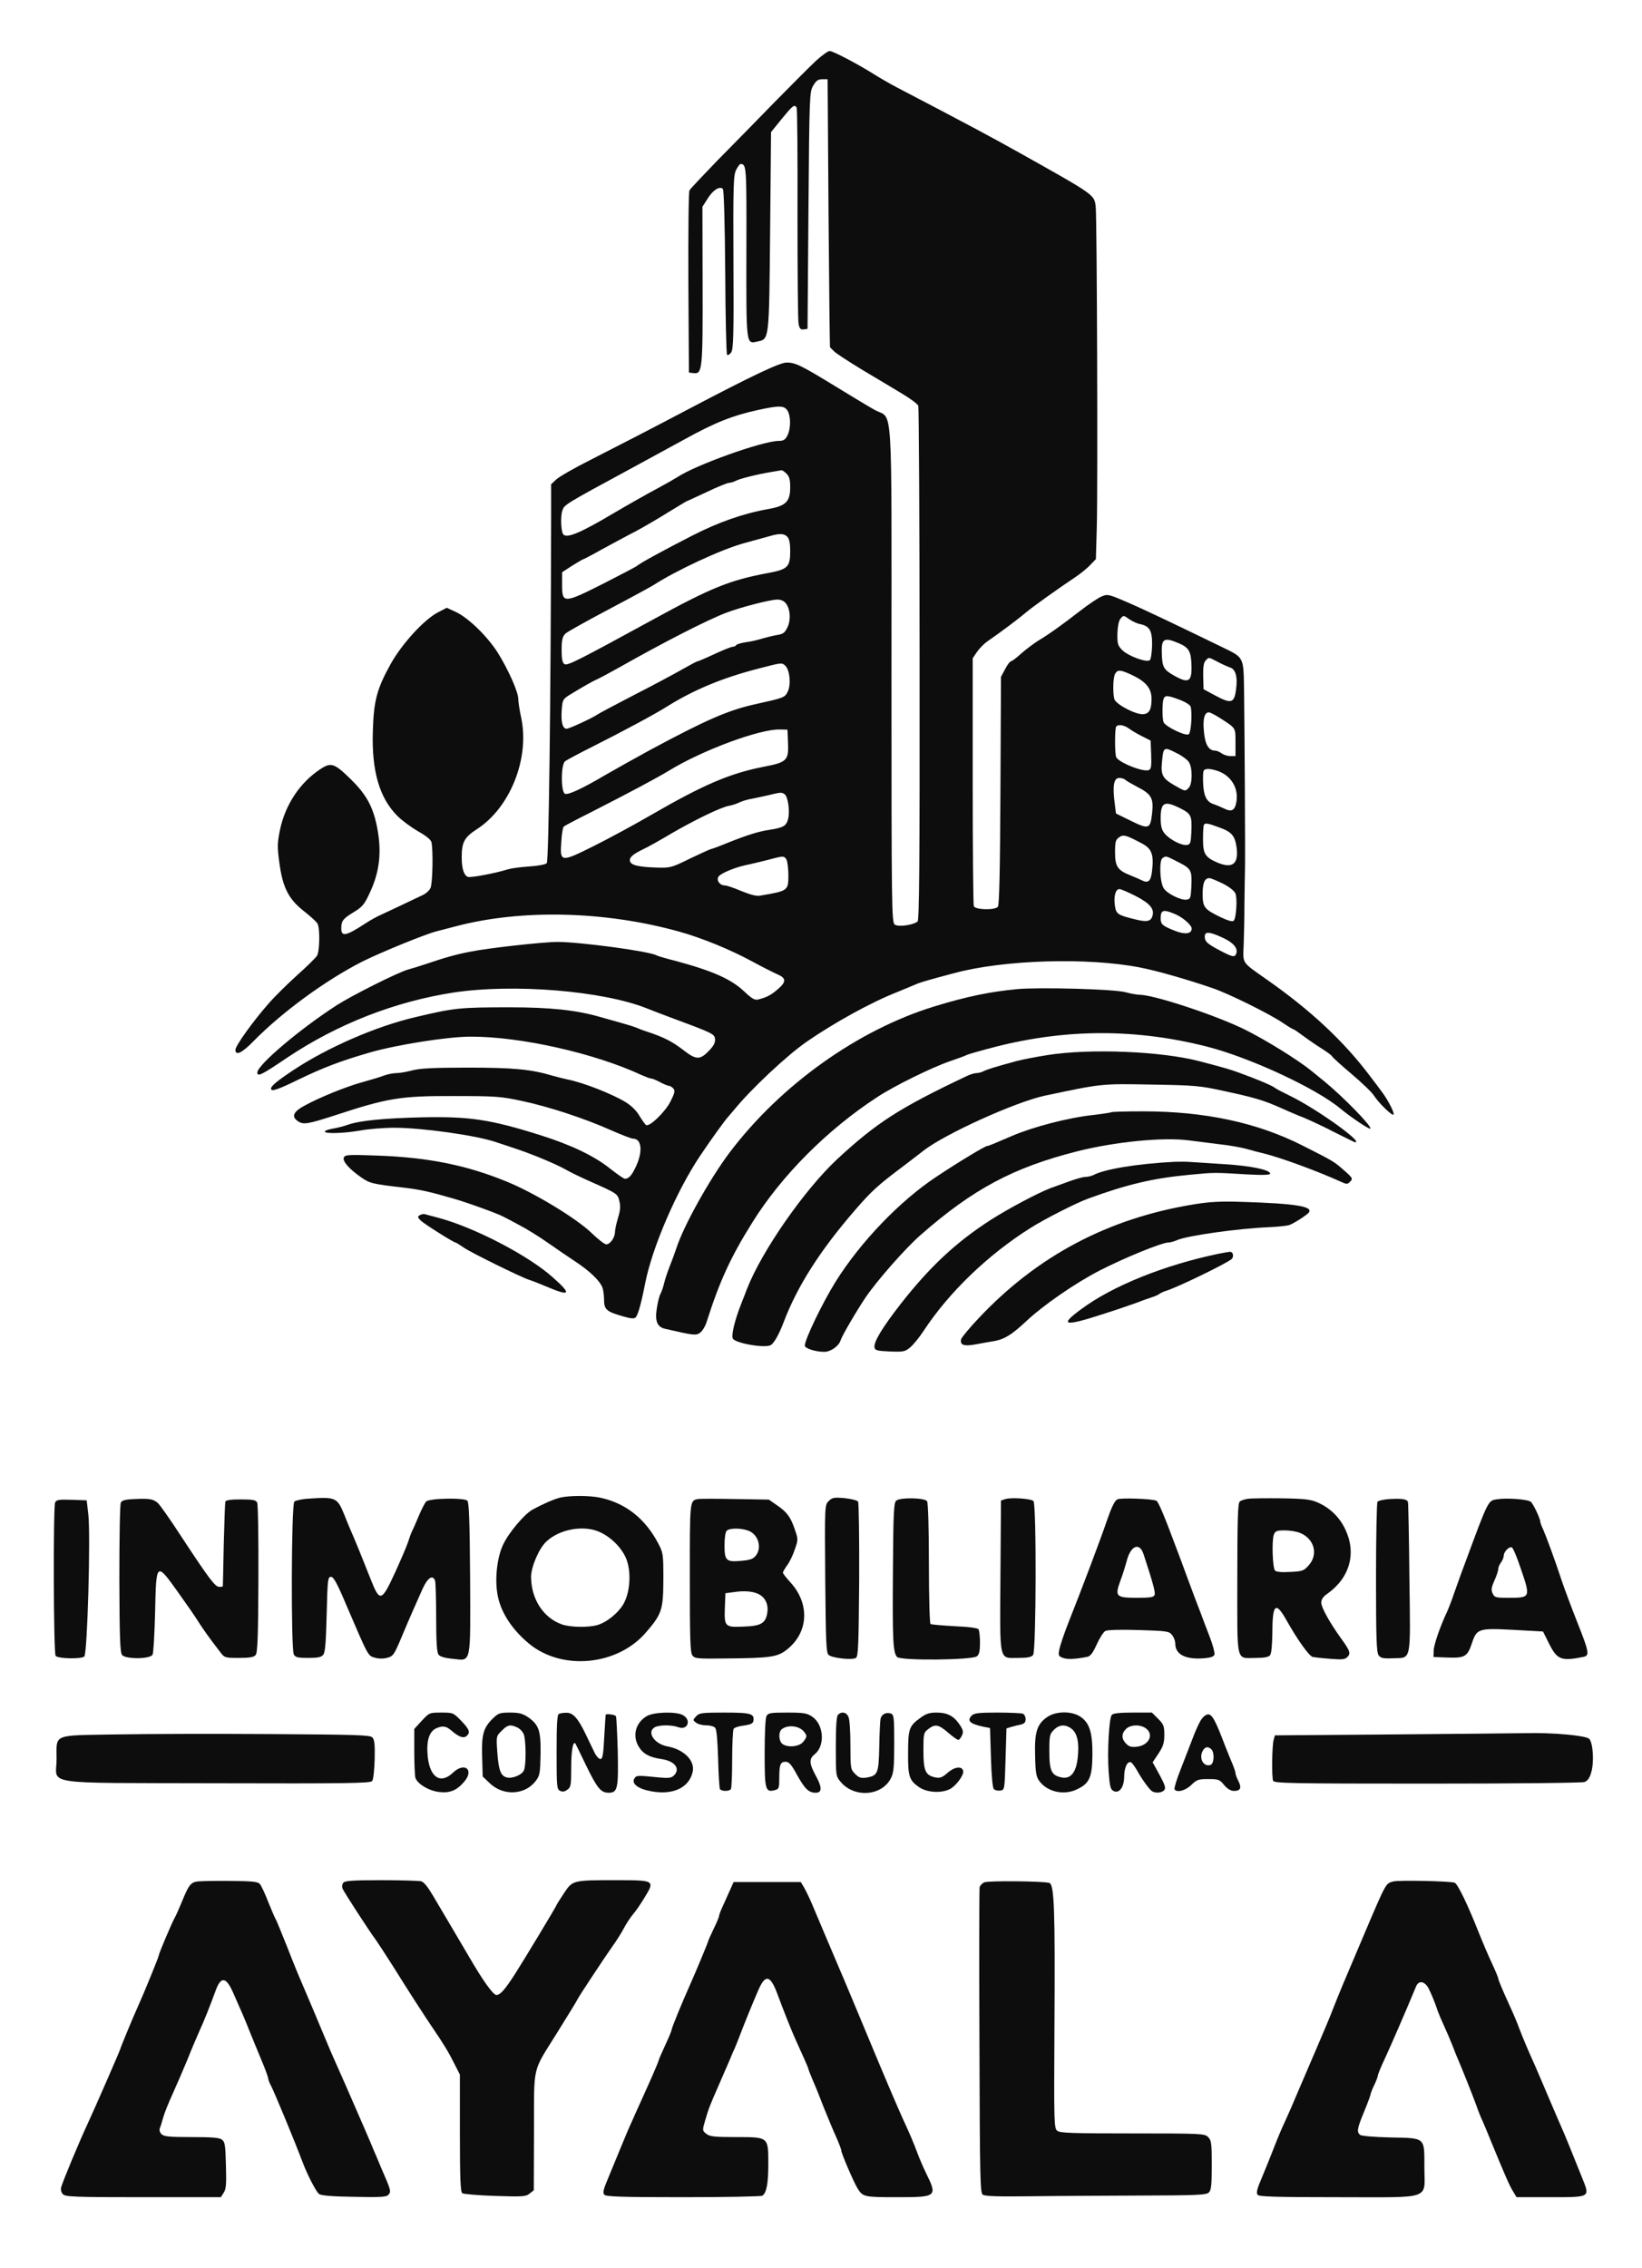 <svg width="420" height="580" xmlns="http://www.w3.org/2000/svg" xmlns:xlink="http://www.w3.org/1999/xlink" overflow="hidden"><defs><clipPath id="clip0"><rect x="430" y="38" width="420" height="580"/></clipPath></defs><g clip-path="url(#clip0)" transform="translate(-430 -38)"><path d="M208.334 564.487C206.89 563.136 202.138 558.384 197.759 553.912 193.427 549.439 186.811 542.684 183.084 538.911 179.404 535.091 176.19 531.69 176.003 531.317 175.77 530.991 175.677 520.323 175.724 507.698L175.863 484.731 177.075 484.591C179.311 484.312 179.404 485.569 179.357 507.325L179.311 527.125 180.708 529.314C182.059 531.457 183.737 532.482 184.529 531.69 184.808 531.41 185.041 522.419 185.134 510.447 185.181 498.986 185.414 489.483 185.6 489.296 185.786 489.063 186.252 489.343 186.625 489.855 187.231 490.647 187.324 494.141 187.231 512.916 187.137 532.808 187.231 535.231 187.929 536.582 188.349 537.42 188.861 538.072 189.047 538.072 190.585 538.026 190.585 537.513 190.538 515.664 190.492 491.719 190.445 491.998 193.287 492.651 196.408 493.349 196.315 492.604 196.594 520.835L196.827 546.225 199.576 549.626C202.324 552.98 202.79 553.399 203.349 552.514 203.536 552.235 203.629 540.029 203.582 525.354 203.582 510.726 203.676 498.008 203.862 497.169 204.095 495.958 204.374 495.679 205.166 495.772L206.145 495.912 206.378 526.193C206.61 555.682 206.657 556.521 207.589 558.104 208.334 559.362 208.8 559.735 209.918 559.735L211.269 559.735 211.502 525.494C211.642 506.673 211.828 491.253 211.875 491.206 211.921 491.16 212.341 490.741 212.806 490.275 213.226 489.762 216.533 487.619 220.12 485.43 223.708 483.287 228.32 480.538 230.369 479.28 232.419 478.069 234.236 476.671 234.422 476.252 234.562 475.786 234.749 446.018 234.749 410.146 234.795 358.435 234.655 344.739 234.236 344.366 233.071 343.435 229.298 342.922 228.413 343.574 227.621 344.18 227.574 347.488 227.574 407.724 227.574 479.886 228.04 472.525 223.288 475.181 221.798 476.019 217.465 478.628 213.598 481.004 204.561 486.548 203.07 487.293 200.834 487.293 199.063 487.293 192.169 484.032 175.631 475.32 166.639 470.569 158.44 466.329 151.033 462.556 146.84 460.459 142.787 458.13 142.042 457.431L140.691 456.173 140.691 447.835C140.598 399.944 140.085 359.833 139.573 359.274 139.247 358.948 137.29 358.575 135.054 358.435 132.911 358.296 130.535 357.969 129.743 357.737 126.715 356.758 120.146 355.5 119.447 355.78 118.422 356.153 117.863 357.923 117.863 360.765 117.863 364.678 118.516 365.889 121.823 368.032 130.255 373.529 135.24 386.108 133.051 396.45 132.631 398.36 132.305 400.549 132.305 401.248 132.305 403.112 129.65 408.982 126.994 413.221 124.292 417.414 119.541 422.026 116.373 423.516L114.043 424.588 111.9 423.47C108.313 421.653 102.63 415.41 99.741 410.239 96.201 403.857 95.409 400.829 95.176 393.049 94.85 382.847 96.853 375.952 101.465 371.34 102.676 370.129 105.052 368.405 106.729 367.427 108.733 366.308 109.944 365.33 110.13 364.678 110.596 362.861 110.456 354.149 109.897 352.938 109.618 352.333 108.733 351.494 107.894 351.121 102.63 348.606 99.182 346.975 97.365 346.137 96.201 345.624 94.337 344.599 93.173 343.807 88.328 340.639 87.117 340.406 87.117 342.596 87.117 344.506 87.536 345.065 90.191 346.696 92.427 348.047 92.986 348.652 94.291 351.494 96.667 356.432 97.365 361.137 96.573 366.635 95.642 372.877 93.965 376.371 89.772 380.517 85.393 384.85 84.554 385.129 81.899 383.406 76.635 380.005 72.814 374.275 71.463 367.753 70.811 364.585 70.765 363.467 71.277 359.647 72.116 353.171 73.606 350.143 77.52 347.068 79.243 345.717 80.827 344.273 81.06 343.807 81.712 342.596 81.619 336.773 80.921 335.608 80.594 335.096 78.358 332.859 75.889 330.67 73.42 328.434 70.159 325.219 68.622 323.449 64.708 319.023 60.096 312.594 60.096 311.569 60.096 309.939 61.773 310.731 64.755 313.806 72.069 321.259 83.157 329.365 92.474 334.117 97.132 336.447 108.686 341.198 111.574 341.897 112.599 342.177 114.696 342.689 116.233 343.108 133.051 347.581 154.387 347.068 173.301 341.804 179.171 340.173 186.439 337.192 192.169 334.071 194.731 332.673 197.526 331.276 198.365 330.903 200.694 329.924 200.787 328.993 198.644 327.129 196.827 325.545 195.756 324.986 193.566 324.427 192.681 324.194 191.936 324.614 189.933 326.524 186.625 329.645 181.92 331.741 172.416 334.304 169.994 334.909 167.851 335.561 167.618 335.701 165.941 336.726 148.424 339.102 142.414 339.149 138.781 339.149 124.758 337.611 119.96 336.633 116.559 335.981 113.531 335.142 108.779 333.512 107.242 332.999 105.145 332.347 104.12 332.067 101.512 331.322 90.005 325.545 85.998 322.983 76.541 316.88 65.687 307.656 65.687 305.746 65.687 304.582 66.805 305.141 73.327 309.566 86.138 318.138 100.72 323.868 115.72 326.198 131.047 328.527 153.875 326.663 165.149 322.145 166.686 321.539 169.295 320.514 170.972 319.908 182.013 315.809 182.386 315.622 182.525 314.318 182.618 313.48 182.246 312.641 181.128 311.476 178.752 308.914 177.727 308.914 174.466 311.476 171.624 313.666 169.528 314.737 165.521 316.088 164.31 316.461 162.866 317.02 162.353 317.253 161.841 317.486 159.978 318.045 158.161 318.557 156.39 319.07 154.061 319.722 153.036 320.002 147.027 321.725 140.365 322.424 130.255 322.424 117.351 322.424 116.047 322.284 106.217 319.955 96.154 317.626 83.716 312.222 74.864 306.352 70.112 303.184 68.715 301.926 69.32 301.32 69.647 300.994 71.696 301.74 75.563 303.65 82.458 307.004 86.837 308.681 94.57 310.917 101.418 312.874 114.323 314.924 120.1 314.924 132.864 314.97 151.825 310.684 163.798 305.094 164.869 304.628 165.941 304.209 166.267 304.209 166.546 304.209 167.571 303.79 168.503 303.277 169.481 302.765 170.506 302.345 170.786 302.345 171.065 302.345 171.578 302.019 171.904 301.647 172.369 301.088 172.23 300.482 171.158 298.339 169.807 295.684 165.801 291.77 164.916 292.329 164.683 292.469 163.937 293.541 163.239 294.659 162.54 295.916 161.189 297.267 159.745 298.153 156.251 300.296 148.89 303.184 144.884 303.976 143.998 304.162 142.321 304.582 141.157 304.908 135.566 306.585 131.047 307.004 119.447 307.004 110.689 307.004 107.195 306.818 105.285 306.305 103.888 305.933 102.024 305.606 101.232 305.606 100.394 305.606 98.903 305.327 97.971 304.954 96.993 304.582 94.524 303.836 92.474 303.277 88.281 302.112 81.619 299.41 77.799 297.314 74.818 295.73 74.305 294.426 76.122 293.261 77.473 292.376 78.591 292.562 85.486 294.798 98.949 299.224 102.164 299.783 115.767 299.737 126.529 299.737 127.833 299.643 133.237 298.479 140.039 297.035 149.169 294.053 156.018 290.978 158.673 289.814 161.189 288.835 161.608 288.835 163.798 288.835 164.124 285.621 162.4 281.847 161.282 279.425 160.537 278.586 159.512 278.586 159.232 278.586 157.555 279.751 155.785 281.149 151.732 284.41 145.862 287.205 138.129 289.674 124.991 293.82 119.773 294.565 107.382 294.286 97.878 294.053 91.728 293.447 88.747 292.376 87.722 292.003 85.998 291.584 84.927 291.398 83.809 291.211 82.924 290.885 82.924 290.652 82.924 290.047 87.769 290.186 92.008 290.932 94.058 291.304 97.924 291.631 100.627 291.631 107.661 291.631 121.357 289.72 126.482 287.997 127.274 287.717 129.79 286.879 132.072 286.133 136.451 284.643 142.135 282.267 144.884 280.683 145.769 280.17 148.284 278.959 150.474 277.981 157.695 274.766 157.648 274.766 158.114 272.856 158.44 271.552 158.347 270.527 157.788 268.663 157.369 267.266 156.996 265.635 156.996 265.03 156.996 263.586 155.785 261.815 154.76 261.815 154.341 261.815 152.71 263.073 151.173 264.564 147.353 268.337 136.405 274.999 129.277 277.888 119.075 282.08 109.245 284.037 96.573 284.503 88.794 284.782 88.048 284.736 87.769 283.99 87.396 283.059 89.166 281.055 92.241 278.912 94.384 277.422 95.083 277.235 103.189 276.304 107.382 275.791 109.711 275.279 115.767 273.508 119.075 272.577 127.32 269.595 128.578 268.85 128.951 268.663 130.768 267.732 132.538 266.753 134.355 265.822 137.569 263.818 139.759 262.281 141.949 260.744 145.21 258.508 146.98 257.343 150.567 254.967 153.129 252.498 153.782 250.774 154.014 250.169 154.201 248.725 154.201 247.606 154.201 245.184 154.853 244.578 158.999 243.414 161.049 242.808 161.888 242.761 162.26 243.134 162.866 243.74 163.704 246.768 164.683 251.799 166.5 261.07 172.696 275.465 178.752 284.503 181.454 288.556 185.227 293.773 185.88 294.426 186.019 294.565 186.718 295.404 187.463 296.289 191.796 301.6 200.88 310.125 205.912 313.619 212.993 318.511 222.403 323.729 229.065 326.337 231.301 327.269 233.584 328.201 234.096 328.434 234.935 328.806 237.823 329.645 243.647 331.182 256.271 334.583 277.515 335.235 290.932 332.626 295.311 331.788 303.091 329.552 309.566 327.316 313.573 325.965 324.008 320.794 327.455 318.464 328.806 317.533 330.064 316.787 330.204 316.787 330.344 316.787 331.508 315.995 332.813 315.017 334.117 314.039 336.307 312.548 337.658 311.709 338.962 310.871 340.08 310.032 340.08 309.846 340.08 309.706 342.27 307.703 344.972 305.42 347.674 303.137 350.283 300.622 350.749 299.83 351.913 298.013 355.361 294.612 355.733 294.985 356.059 295.357 354.289 298.805 352.659 300.948 352.006 301.833 350.655 303.65 349.677 304.908 343.108 313.666 334.676 321.586 323.542 329.412 316.741 334.21 317.3 333.418 317.486 338.59 317.579 341.105 317.672 345.717 317.672 348.932 317.719 352.146 317.765 356.013 317.812 357.55 317.905 361.044 317.719 393.189 317.579 403.298 317.439 412.149 317.626 411.777 311.989 414.525 299.923 420.395 292.236 424.076 287.81 425.986 282.965 428.082 282.733 428.129 281.195 427.476 280.31 427.104 277.888 425.473 275.791 423.843 270.993 420.116 267.732 417.786 265.076 416.202 263.912 415.457 261.955 414.013 260.697 412.895 259.486 411.777 258.275 410.892 258.042 410.892 257.809 410.892 257.157 410.006 256.598 408.935L255.526 406.932 255.386 377.862C255.293 357.876 255.107 348.559 254.734 348.14 253.989 347.208 248.957 347.348 248.585 348.28 248.445 348.699 248.305 363.094 248.305 380.331L248.305 411.684 249.377 413.267C249.936 414.106 251.147 415.364 252.079 416.016 255.526 418.392 260.138 421.886 261.722 423.237 263.306 424.635 270.108 429.48 274.626 432.508 275.931 433.393 277.608 434.744 278.353 435.582L279.751 437.027 279.984 445.272C280.263 455.335 280.031 524.516 279.704 527.171 279.332 530.246 279.518 530.106 260.185 540.961 253.383 544.781 246.628 548.414 228.972 557.639 227.202 558.57 224.546 560.108 223.149 560.993 219.096 563.555 212.667 566.956 211.782 566.956 211.362 566.956 209.825 565.838 208.334 564.487ZM200.973 475.088C201.905 473.737 201.905 470.429 201.02 468.659 200.461 467.541 199.995 467.261 198.784 467.261 194.591 467.214 177.447 461.065 172.835 457.944 172.183 457.525 169.807 456.173 167.478 454.916 165.195 453.704 160.35 450.956 156.716 448.813 147.865 443.549 144.511 442.198 143.719 443.455 143.206 444.341 143.067 447.974 143.533 449.372 144.045 450.956 143.859 450.863 160.956 460.133 166.872 463.348 173.022 466.702 174.699 467.634 182.618 472.013 186.998 473.737 193.566 475.181 198.877 476.345 200.135 476.299 200.973 475.088ZM200.787 458.876C201.486 458.177 201.719 457.338 201.719 455.428 201.719 451.748 200.647 450.63 196.129 449.838 189.653 448.673 183.457 446.484 176.795 443.083 169.248 439.216 163.471 436.048 162.54 435.256 162.167 434.977 158.254 432.927 153.875 430.691 143.905 425.659 143.486 425.659 143.486 430.458L143.486 433.672 146.048 435.349C147.492 436.235 148.75 436.98 148.843 436.98 148.983 436.98 151.126 438.098 153.595 439.496 156.111 440.847 159.931 442.943 162.12 444.061 164.31 445.226 168.13 447.462 170.646 449.046 173.161 450.583 175.304 451.888 175.398 451.888 175.491 451.888 177.773 452.959 180.476 454.217 183.178 455.521 185.74 456.546 186.159 456.546 186.532 456.546 187.324 456.779 187.836 457.059 188.861 457.618 193.38 458.736 197.06 459.341 198.225 459.528 199.296 459.714 199.529 459.761 199.716 459.761 200.275 459.388 200.787 458.876ZM200.973 442.757C201.486 442.244 201.719 441.126 201.719 439.076 201.719 434.977 201.113 434.418 195.896 433.439 186.392 431.669 181.547 429.712 167.012 421.746 147.772 411.218 145.023 409.82 144.185 410.146 143.719 410.286 143.439 411.125 143.393 412.615 143.3 416.063 143.486 417.134 144.324 417.973 144.744 418.392 149.729 421.187 155.365 424.169 161.002 427.15 166.127 429.945 166.779 430.365 172.696 434.185 184.109 439.496 189.839 441.08 192.681 441.871 195.709 442.71 196.594 442.943 199.017 443.642 200.182 443.595 200.973 442.757ZM200.508 425.846C201.719 424.495 201.952 421.56 201.02 419.603 200.368 418.206 199.902 417.88 198.504 417.647 197.573 417.507 195.896 417.088 194.731 416.761 193.566 416.389 191.656 415.923 190.398 415.783 189.187 415.597 188.069 415.271 187.929 415.038 187.79 414.805 187.417 414.618 187.044 414.618 186.671 414.618 184.575 413.78 182.386 412.755 180.196 411.73 178.239 410.892 178.053 410.892 177.867 410.892 176.05 409.913 174 408.749 171.95 407.584 166.406 404.602 161.655 402.18 156.903 399.711 152.803 397.521 152.57 397.335 151.499 396.543 145.349 393.655 144.651 393.655 143.626 393.655 143.16 395.332 143.393 398.453 143.579 400.969 143.672 401.202 145.256 402.227 148.145 403.997 151.08 405.72 152.57 406.373 153.362 406.745 155.692 408.003 157.695 409.121 169.621 415.876 180.429 421.42 185.414 423.33 189.094 424.728 196.315 426.591 198.271 426.684 199.157 426.731 200.042 426.405 200.508 425.846ZM288.369 421.606C289.115 421.094 290.326 420.535 291.118 420.395 293.494 419.883 294.146 418.718 294.1 414.991 294.053 413.221 293.82 411.497 293.541 411.218 292.795 410.472 287.95 412.243 286.413 413.827 285.341 414.945 285.202 415.41 285.248 418.066 285.295 419.743 285.621 421.327 285.994 421.746 286.786 422.724 286.786 422.724 288.369 421.606ZM300.948 415.504C303.557 414.386 304.116 413.361 304.162 409.401 304.209 405.674 303.324 405.208 299.783 407.211 297.035 408.749 296.662 409.401 296.569 413.128 296.475 416.715 297.174 417.134 300.948 415.504ZM310.871 410.752C311.989 410.146 313.386 409.541 313.899 409.354 315.39 408.982 315.995 406.978 315.529 403.671 315.063 400.177 314.318 399.944 310.172 402.18L307.237 403.764 307.144 407.118C307.097 409.541 307.284 410.612 307.796 411.125 308.635 412.01 308.448 412.01 310.871 410.752ZM200.508 409.727C201.626 408.609 201.952 404.975 201.113 403.205 200.368 401.621 200.182 401.574 192.867 399.944 185.88 398.406 180.289 395.937 166.08 388.297 161.981 386.061 156.763 383.126 154.434 381.775 148.61 378.328 145.07 376.697 144.231 377.023 143.16 377.443 143.16 384.431 144.231 385.316 144.604 385.642 147.912 387.412 151.545 389.229 158.953 392.956 167.431 397.521 170.273 399.338 177.121 403.624 184.389 406.652 193.566 409.028 199.669 410.612 199.576 410.612 200.508 409.727ZM289.068 407.351C292.562 405.674 293.96 403.95 293.96 401.295 293.96 398.453 293.308 397.382 291.631 397.382 289.627 397.382 284.829 399.944 284.456 401.248 284.037 402.879 284.13 406.699 284.643 407.677 285.295 408.842 285.994 408.795 289.068 407.351ZM301.134 401.062C302.532 400.549 303.79 399.757 303.929 399.338 304.395 397.801 304.069 392.723 303.463 392.257 302.765 391.651 297.454 394.214 297.035 395.332 296.662 396.263 296.662 400.363 297.035 401.295 297.407 402.273 298.059 402.227 301.134 401.062ZM311.709 396.217C315.529 393.748 315.39 393.934 315.39 390.161L315.39 386.667 314.085 386.667C313.34 386.667 312.361 386.993 311.849 387.365 311.383 387.738 310.591 388.064 310.172 388.064 308.541 388.064 307.61 389.648 307.33 392.956 307.004 396.17 307.47 397.847 308.588 397.847 308.961 397.847 310.358 397.102 311.709 396.217ZM288.276 393.655C288.975 393.142 290.466 392.257 291.631 391.698L293.727 390.626 293.867 386.993C293.96 384.011 293.867 383.359 293.261 383.08 291.77 382.52 285.435 385.083 284.922 386.434 284.549 387.459 284.549 393.888 284.969 394.26 285.528 394.866 287.018 394.586 288.276 393.655ZM201.16 390.114C201.346 385.549 200.927 385.083 194.871 383.918 186.299 382.241 179.497 379.306 166.313 371.666 162.074 369.197 155.459 365.61 151.545 363.653 143.067 359.414 142.88 359.46 143.3 364.911 143.393 366.728 143.672 368.405 143.905 368.638 144.092 368.824 147.073 370.408 150.52 372.132 161.189 377.582 167.338 380.89 170.692 382.893 179.311 388.204 194.079 393.655 199.157 393.468L201.02 393.422 201.16 390.114ZM300.482 387.365C301.74 386.76 303.091 385.735 303.463 385.176 304.442 383.778 304.442 379.539 303.463 378.561 302.532 377.582 302.625 377.582 299.69 379.259 296.802 380.937 296.289 381.868 296.615 385.083 296.988 389.089 297.035 389.136 300.482 387.365ZM310.778 382.893C314.225 381.729 316.228 378.514 315.622 374.974 315.25 372.737 314.365 372.271 312.408 373.296 311.616 373.669 310.498 374.135 309.986 374.321 308.122 374.834 307.33 376.278 307.144 379.353 307.051 380.937 307.097 382.52 307.237 382.847 307.516 383.545 308.728 383.545 310.778 382.893ZM287.251 380.61C287.531 380.331 288.835 379.586 290.233 378.84 293.96 376.93 294.519 375.952 294.1 371.992 293.634 367.939 293.261 367.846 288.369 370.268L284.876 371.992 284.503 375.02C283.99 379.166 284.363 381.076 285.714 381.076 286.32 381.076 287.018 380.843 287.251 380.61ZM200.275 376.93C201.16 376.371 201.719 372.411 201.16 370.501 200.694 368.778 199.949 368.358 196.361 367.799 193.706 367.427 190.492 366.402 185.414 364.352 183.504 363.56 181.733 362.908 181.547 362.908 181.361 362.908 178.938 361.79 176.19 360.485 171.391 358.109 171.065 358.063 167.711 358.156 163.052 358.296 161.002 358.761 160.816 359.833 160.63 360.765 161.515 361.557 164.31 362.908 165.428 363.42 168.549 365.19 171.298 366.821 177.028 370.175 183.969 373.576 186.066 373.949 186.858 374.088 188.022 374.461 188.675 374.787 189.327 375.113 190.585 375.486 191.47 375.672 192.355 375.812 194.358 376.278 195.896 376.604 199.343 377.443 199.483 377.443 200.275 376.93ZM301.32 373.296C304.116 371.899 304.302 371.386 304.116 367.1 303.976 364.398 303.883 364.072 302.951 363.933 301.6 363.746 298.479 365.377 297.267 366.914 296.522 367.846 296.289 368.824 296.289 370.781 296.289 374.88 297.267 375.346 301.32 373.296ZM311.29 368.405C314.411 367.287 315.25 366.308 315.669 363.327 316.228 359.088 314.644 357.83 310.824 359.414 307.656 360.765 307.097 361.65 307.097 365.377 307.097 367.24 307.19 368.871 307.33 369.104 307.656 369.616 308.308 369.523 311.29 368.405ZM291.631 364.259C294.006 362.954 294.565 361.463 294.1 357.41 293.82 354.708 293.168 354.056 291.491 354.895 290.932 355.174 289.627 355.733 288.602 356.153 285.295 357.457 284.643 358.435 284.643 362.022 284.643 364.724 284.782 365.284 285.667 365.889 286.739 366.681 287.438 366.495 291.631 364.259ZM200.787 360.159C201.02 359.647 201.253 357.876 201.253 356.246 201.253 352.239 201.206 352.193 194.032 350.982 193.1 350.795 191.563 351.214 189.28 352.146 187.417 352.938 185.507 353.59 185.041 353.59 183.737 353.59 182.805 354.895 183.41 355.827 183.876 356.618 187.231 358.063 190.072 358.715 192.076 359.134 195.896 360.066 197.759 360.578 199.949 361.137 200.275 361.091 200.787 360.159ZM300.808 359.553C304.162 357.83 304.302 357.457 304.116 353.125 303.976 350.376 303.883 350.096 302.904 349.957 301.507 349.724 297.92 351.494 297.081 352.845 296.056 354.382 295.87 360.019 296.755 360.578 297.687 361.184 297.5 361.231 300.808 359.553ZM312.175 354.056C313.899 353.171 315.11 352.193 315.39 351.494 315.902 350.143 315.576 345.205 314.924 344.553 314.644 344.273 313.526 344.553 311.663 345.438 307.423 347.488 307.004 348 307.004 351.401 307.004 354.289 307.516 355.454 308.728 355.454 309.1 355.454 310.638 354.802 312.175 354.056ZM289.814 350.935C293.447 349.072 294.659 347.674 294.239 345.95 293.867 344.459 292.935 344.18 290.326 344.786 285.248 345.997 284.922 346.23 284.596 348.466 284.27 350.888 284.782 352.659 285.761 352.659 286.18 352.659 287.95 351.867 289.814 350.935ZM299.83 346.323C301.88 345.484 304.209 343.481 304.209 342.549 304.209 341.198 302.485 340.965 299.923 341.99 296.755 343.248 296.289 343.621 296.289 345.205 296.289 347.301 296.941 347.534 299.83 346.323ZM312.129 340.22C314.877 338.962 316.088 337.518 315.576 336.12 315.157 335.142 314.644 335.235 310.964 337.192 308.308 338.636 307.656 339.195 307.563 340.22 307.377 341.897 308.541 341.897 312.129 340.22Z" fill="#0D0D0D" transform="matrix(1.002 0 0 -1 430 618)"/><path d="M259.719 327.083C252.824 326.431 246.861 325.219 238.522 322.657 218.956 316.647 199.25 302.532 186.252 285.295 181.081 278.4 174.466 266.474 172.649 260.79 172.276 259.672 171.531 257.622 170.972 256.225 170.413 254.827 169.761 252.871 169.528 251.846 169.295 250.867 168.876 249.656 168.596 249.144 168.316 248.678 167.897 247.001 167.664 245.417 167.152 242.249 167.757 240.712 169.667 240.246 177.121 238.522 177.587 238.476 178.659 239.174 179.264 239.594 180.056 240.851 180.429 242.109 183.69 252.358 186.485 258.508 192.076 267.452 199.529 279.425 211.176 291.118 223.847 299.41 228.273 302.345 237.963 307.097 242.482 308.635 244.532 309.333 246.535 310.079 246.954 310.312 247.373 310.498 250.635 311.43 254.222 312.361 272.39 316.974 290.093 316.974 308.169 312.361 319.07 309.566 335.934 301.74 342.177 296.522 344.925 294.239 349.537 291.165 349.817 291.398 350.329 291.91 342.736 299.69 337.937 303.603 336.959 304.395 335.515 305.56 334.723 306.212 331.322 309.007 322.797 314.271 317.579 316.834 310.032 320.514 294.519 325.639 290.839 325.639 290.28 325.639 288.649 325.918 287.298 326.291 284.316 327.083 265.542 327.595 259.719 327.083Z" fill="#0D0D0D" transform="matrix(1.002 0 0 -1 430 618)"/><path d="M267.406 310.218C264.471 309.753 260.884 309.054 259.486 308.681 254.035 307.19 252.079 306.585 251.147 306.119 250.635 305.839 249.796 305.606 249.284 305.606 248.771 305.606 247.653 305.28 246.814 304.861 229.624 296.708 223.801 292.935 213.785 283.664 205.399 275.838 194.498 260.185 190.678 250.402 190.398 249.61 189.746 247.979 189.234 246.675 187.51 242.296 186.625 238.476 187.091 237.684 187.883 236.472 195.569 235.168 196.827 236.1 197.712 236.705 198.97 239.035 200.088 242.016 203.536 251.1 209.312 260.231 218.35 270.667 222.31 275.279 224.313 277.096 229.904 281.288 231.674 282.639 234.329 284.643 235.727 285.761 241.224 290.047 259.16 298.199 266.707 299.83 281.428 302.951 281.102 302.904 293.913 302.671 305.141 302.485 306.212 302.392 312.594 300.994 320.188 299.364 322.704 298.618 327.036 296.662 328.667 295.916 331.276 294.798 332.859 294.193 334.397 293.541 337.937 291.91 340.686 290.466 343.481 289.068 345.81 287.904 345.95 287.904 348.093 287.904 335.794 296.662 329.226 299.83 327.502 300.668 325.778 301.553 325.452 301.833 324.8 302.392 321.027 303.976 316.321 305.7 313.899 306.585 312.594 306.957 306.212 308.635 296.475 311.197 278.307 311.942 267.406 310.218Z" fill="#0D0D0D" transform="matrix(1.002 0 0 -1 430 618)"/><path d="M283.664 295.59C283.525 295.497 281.475 295.171 279.052 294.892 272.623 294.193 263.772 291.863 258.321 289.534 253.569 287.484 252.358 286.972 252.032 286.972 251.473 286.972 244.765 282.919 239.035 279.099 229.671 272.903 219.561 262.328 213.226 252.125 209.965 246.861 205.446 237.497 205.446 235.913 205.446 235.214 208.194 234.329 210.384 234.329 212.061 234.329 214.111 235.773 214.577 237.264 214.903 238.382 218.769 244.998 221.006 248.305 223.987 252.684 231.208 260.884 234.982 264.191 248.398 275.978 258.694 281.475 275.046 285.621 284.643 288.043 296.895 289.255 303.37 288.416 305.513 288.137 309.147 287.671 311.43 287.391 313.759 287.158 316.787 286.599 318.185 286.227 319.582 285.807 321.586 285.295 322.61 285.062 326.943 283.99 336.447 280.496 342.363 277.794 343.761 277.142 343.994 277.142 344.692 277.888 345.391 278.586 345.298 278.819 343.108 280.729 340.593 282.965 340.453 283.059 332.533 287.065 320.98 292.935 307.61 295.823 291.817 295.823 287.438 295.823 283.757 295.73 283.664 295.59Z" fill="#0D0D0D" transform="matrix(1.002 0 0 -1 430 618)"/><path d="M299.783 282.919C290.512 282.453 281.894 281.055 279.099 279.518 278.586 279.285 277.655 279.052 277.049 279.052 276.443 279.052 274.487 278.493 272.716 277.841 270.946 277.189 268.896 276.443 268.104 276.164 264.843 274.906 257.483 270.993 252.964 268.104 244.066 262.374 237.404 256.132 229.997 246.675 225.245 240.572 222.962 236.798 223.242 235.447 223.382 234.702 223.894 234.562 227.155 234.422 230.649 234.283 231.068 234.376 232.373 235.494 233.165 236.146 234.749 238.103 235.867 239.827 242.342 249.656 252.172 259.113 262.98 265.961 266.567 268.244 274.859 272.484 277.888 273.555 287.857 277.189 294.333 278.726 303.743 279.611 310.125 280.217 309.753 280.217 318.324 279.704 322.517 279.471 324.241 279.565 324.241 279.891 324.241 280.869 319.349 281.894 312.594 282.313 308.867 282.546 305.001 282.826 303.976 282.872 302.951 282.965 301.088 282.965 299.783 282.919Z" fill="#0D0D0D" transform="matrix(1.002 0 0 -1 430 618)"/><path d="M304.908 272.064C282.965 268.524 264.797 258.88 249.843 242.948 247.513 240.479 245.51 238.056 245.37 237.59 244.998 236.053 246.022 235.68 249.051 236.239 250.541 236.519 252.824 236.938 254.035 237.124 256.458 237.59 258.368 238.802 261.815 242.016 266.241 246.209 274.44 251.892 280.776 255.153 286.925 258.321 296.569 262.281 298.246 262.281 298.712 262.281 299.737 262.561 300.575 262.933 303.184 264.051 316.088 265.868 323.729 266.194 326.198 266.288 328.62 266.567 329.133 266.753 330.39 267.219 333.698 269.362 334.117 269.968 335.235 271.505 330.763 272.251 317.253 272.67 311.663 272.856 308.867 272.716 304.908 272.064Z" fill="#0D0D0D" transform="matrix(1.002 0 0 -1 430 618)"/><path d="M107.149 269.269C106.543 268.896 106.59 268.71 107.382 267.918 108.267 267.033 115.814 262.281 116.28 262.281 116.419 262.281 117.398 261.676 118.469 260.93 120.472 259.579 133.051 253.383 135.1 252.731 135.753 252.545 137.616 251.799 139.293 251.1 145.629 248.398 146.095 248.957 141.157 253.337 134.961 258.927 121.171 266.101 112.04 268.57 110.503 268.99 108.919 269.409 108.546 269.502 108.173 269.642 107.521 269.502 107.149 269.269Z" fill="#0D0D0D" transform="matrix(1.002 0 0 -1 430 618)"/><path d="M311.197 259.439C297.314 256.551 284.037 251.24 275.931 245.184 270.341 241.084 271.645 240.758 281.242 243.88 284.782 244.998 288.835 246.395 290.233 246.908 291.631 247.467 293.401 248.072 294.1 248.305 294.845 248.538 295.684 248.911 295.963 249.144 296.289 249.377 297.035 249.749 297.687 249.936 300.435 250.774 312.268 256.504 314.271 257.949 315.11 258.554 314.831 259.998 313.899 259.905 313.573 259.859 312.361 259.672 311.197 259.439Z" fill="#0D0D0D" transform="matrix(1.002 0 0 -1 430 618)"/><path d="M143.02 197.06C141.436 196.688 138.501 195.383 135.939 193.986 133.843 192.821 129.883 188.116 128.439 185.041 126.761 181.5 126.202 175.491 127.181 171.391 128.159 167.198 131.047 162.959 135.24 159.558 143.672 152.757 157.602 154.154 164.822 162.493 168.969 167.292 169.295 168.316 169.341 176.096 169.341 182.665 169.295 182.945 167.99 185.414 164.683 191.703 159.698 195.616 153.316 197.014 150.567 197.619 145.443 197.619 143.02 197.06ZM153.083 188.255C155.971 186.951 158.627 184.296 159.791 181.594 161.189 178.333 160.909 173.068 159.232 169.994 157.881 167.571 154.9 165.149 152.431 164.45 150.101 163.798 145.489 163.891 143.439 164.636 138.688 166.313 135.613 171.112 135.566 176.749 135.566 179.311 137.569 184.063 139.48 185.833 142.834 189.001 149.03 190.119 153.083 188.255Z" fill="#0D0D0D" transform="matrix(1.002 0 0 -1 430 618)"/><path d="M34.381 196.688C31.958 196.594 31.12 196.361 30.84 195.756 30.607 195.337 30.468 186.532 30.468 176.283 30.514 161.282 30.654 157.415 31.166 156.81 32.098 155.692 38.387 155.738 38.946 156.903 39.179 157.322 39.459 162.307 39.598 167.944 39.878 180.662 39.878 180.662 45.468 172.835 47.565 169.9 49.894 166.546 50.593 165.382 51.804 163.471 53.481 161.096 56.183 157.602 57.301 156.111 57.441 156.064 60.981 156.064 63.777 156.064 64.802 156.251 65.267 156.81 65.733 157.415 65.92 161.468 65.966 176.283 66.013 187.044 65.873 195.29 65.64 195.802 65.267 196.455 64.522 196.594 61.447 196.594 58.885 196.594 57.674 196.408 57.534 196.035 57.441 195.709 57.255 190.725 57.115 184.948 57.022 179.171 56.882 174.419 56.882 174.373 56.835 174.28 56.416 174.233 55.95 174.233 54.925 174.233 53.341 176.329 46.167 187.277 43.419 191.516 40.763 195.29 40.251 195.709 39.086 196.688 38.154 196.874 34.381 196.688Z" fill="#0D0D0D" transform="matrix(1.002 0 0 -1 430 618)"/><path d="M78.032 196.734C76.774 196.594 75.47 196.315 75.144 196.035 74.352 195.383 74.259 158.394 75.004 156.949 75.423 156.204 76.029 156.064 78.684 156.064 81.107 156.064 82.039 156.251 82.504 156.856 83.017 157.415 83.203 160.024 83.39 167.198 83.623 176.143 83.669 176.795 84.508 176.795 85.16 176.795 86.092 175.118 88.607 169.108 94.104 156.297 93.918 156.623 95.735 156.111 96.76 155.831 97.971 155.831 98.903 156.111 100.347 156.484 100.627 156.903 102.49 161.329 103.561 163.937 104.959 167.152 105.518 168.41 106.077 169.714 107.149 172.043 107.847 173.674 109.152 176.562 110.456 177.447 111.062 175.817 111.202 175.398 111.341 171.158 111.341 166.36 111.341 160.117 111.528 157.415 111.947 156.903 112.32 156.39 113.578 156.018 115.627 155.831 120.379 155.319 120.1 154.108 120.006 176.702 119.913 190.957 119.727 195.849 119.308 196.268 118.516 197.06 109.571 196.92 108.779 196.035 108.453 195.709 107.614 194.079 106.916 192.402 106.217 190.725 105.471 189.001 105.192 188.488 104.959 188.022 104.493 186.765 104.167 185.693 103.841 184.668 102.304 181.081 100.813 177.82 97.412 170.413 96.946 170.273 94.663 176.096 91.682 183.597 91.216 184.715 90.331 186.811 89.819 187.976 88.7 190.585 87.908 192.635 86.045 197.2 85.766 197.293 78.032 196.734Z" fill="#0D0D0D" transform="matrix(1.002 0 0 -1 430 618)"/><path d="M178.193 196.688C176.05 196.268 176.096 196.548 176.096 176.609 176.096 160.956 176.19 157.462 176.749 156.716 177.354 155.878 178.006 155.831 185.274 155.924 196.688 156.018 198.458 156.297 200.834 158.161 206.424 162.54 206.797 169.947 201.719 175.444 200.694 176.562 199.855 177.634 199.855 177.867 199.855 178.053 200.321 178.892 200.927 179.73 201.533 180.522 202.418 182.339 202.884 183.783 203.769 186.299 203.769 186.392 202.884 188.954 201.812 192.122 200.88 193.38 198.271 195.15L196.268 196.548 187.696 196.688C182.991 196.781 178.705 196.781 178.193 196.688ZM190.957 188.628C193.52 187.743 194.591 184.342 192.961 182.246 192.262 181.361 191.516 181.081 189.234 180.895 185.367 180.522 184.948 180.941 184.948 184.901 184.948 186.718 185.181 188.255 185.507 188.582 186.206 189.28 189.001 189.327 190.957 188.628ZM194.079 172.137C195.569 171.158 196.222 169.435 195.849 167.431 195.383 164.916 194.218 164.217 189.886 164.077 185.041 163.844 184.855 164.031 185.041 168.969L185.181 172.602 187.277 172.882C190.212 173.348 192.681 173.068 194.079 172.137Z" fill="#0D0D0D" transform="matrix(1.002 0 0 -1 430 618)"/><path d="M211.549 196.175C210.524 195.15 210.524 195.104 210.663 176.329 210.803 160.304 210.896 157.415 211.502 156.856 212.341 156.018 217.512 155.459 218.49 156.064 219.096 156.437 219.189 159.279 219.329 175.957 219.375 186.671 219.235 195.709 219.049 196.035 218.816 196.361 217.279 196.734 215.602 196.92 212.9 197.153 212.434 197.06 211.549 196.175Z" fill="#0D0D0D" transform="matrix(1.002 0 0 -1 430 618)"/><path d="M228.832 196.315C228.18 195.849 228.04 193.659 227.947 178.845 227.807 160.676 227.947 157.369 229.018 156.297 229.997 155.319 248.212 155.505 249.377 156.484 249.982 156.949 250.169 157.881 250.169 159.978 250.169 161.515 249.982 163.052 249.796 163.378 249.61 163.704 247.28 164.031 243.693 164.17 240.525 164.357 237.777 164.59 237.544 164.729 237.311 164.869 237.124 171.81 237.124 180.196 237.124 189.001 236.938 195.709 236.659 196.129 236.1 197.014 229.95 197.153 228.832 196.315Z" fill="#0D0D0D" transform="matrix(1.002 0 0 -1 430 618)"/><path d="M256.691 196.688 255.526 196.315 255.386 177.028C255.247 154.574 254.92 156.064 259.952 156.064 262.235 156.064 263.259 156.251 263.725 156.81 264.517 157.741 264.61 195.383 263.818 196.175 263.213 196.781 258.275 197.153 256.691 196.688Z" fill="#0D0D0D" transform="matrix(1.002 0 0 -1 430 618)"/><path d="M285.295 196.641C284.596 196.315 283.851 194.871 282.639 191.377 280.776 185.926 276.024 173.348 272.856 165.382 271.692 162.447 270.62 159.232 270.434 158.3 270.108 156.716 270.201 156.484 271.365 156.064 272.484 155.645 274.58 155.738 277.561 156.344 278.353 156.484 279.006 157.369 279.984 159.558 280.729 161.189 281.708 162.726 282.173 162.959 282.686 163.239 286.133 163.332 290.699 163.192 297.873 162.959 298.432 162.912 299.178 161.934 299.643 161.422 300.016 160.397 300.016 159.745 300.016 156.949 302.625 155.598 307.33 155.971 309.1 156.111 309.846 156.39 310.032 156.949 310.125 157.369 309.613 159.372 308.821 161.422 308.029 163.471 306.911 166.406 306.352 167.944 305.746 169.481 304.349 173.161 303.277 176.096 302.206 179.031 300.855 182.712 300.249 184.249 297.221 192.402 295.684 196.082 295.171 196.268 293.913 196.781 286.227 197.014 285.295 196.641ZM291.91 182.618C294.239 175.537 294.985 172.835 294.752 172.183 294.519 171.578 293.68 171.438 290.326 171.438 284.876 171.438 284.549 171.764 285.994 175.77 286.599 177.354 287.251 179.497 287.531 180.522 288.509 184.715 290.839 185.833 291.91 182.618Z" fill="#0D0D0D" transform="matrix(1.002 0 0 -1 430 618)"/><path d="M318.418 196.734C317.672 196.594 316.741 196.315 316.461 196.035 315.995 195.663 315.855 191.144 315.855 176.283 315.855 154.154 315.39 156.064 320.654 156.064 322.704 156.064 323.822 156.297 324.194 156.716 324.567 157.136 324.753 159.279 324.8 162.447 324.8 169.807 325.639 170.599 328.294 165.894 331.276 160.583 334.21 156.484 335.142 156.297 335.655 156.204 337.704 155.971 339.661 155.831 342.549 155.598 343.341 155.645 343.947 156.297 344.879 157.182 344.599 157.928 342.41 160.956 339.475 165.009 337.285 168.969 337.285 170.18 337.285 171.018 337.751 171.717 338.822 172.463 344.553 176.516 346.323 182.805 343.435 188.908 341.944 192.076 339.521 194.405 336.4 195.802 334.583 196.594 333.092 196.781 327.036 196.874 323.076 196.92 319.21 196.874 318.418 196.734ZM331.881 188.022C335.515 186.532 336.586 182.525 334.071 179.73 332.859 178.333 332.44 178.193 329.365 178.053 327.269 177.913 325.825 178.053 325.499 178.379 324.847 179.031 324.614 186.019 325.173 187.557 325.545 188.535 325.918 188.675 327.968 188.675 329.272 188.675 330.996 188.395 331.881 188.022Z" fill="#0D0D0D" transform="matrix(1.002 0 0 -1 430 618)"/><path d="M354.755 196.688C353.218 196.594 351.82 196.268 351.634 195.989 351.447 195.663 351.261 186.904 351.261 176.516 351.261 161.096 351.401 157.462 351.913 156.763 352.426 156.018 353.078 155.878 355.5 155.971 360.392 156.157 360.066 154.62 359.786 176.469 359.693 186.904 359.507 195.663 359.414 195.942 359.181 196.641 358.016 196.874 354.755 196.688Z" fill="#0D0D0D" transform="matrix(1.002 0 0 -1 430 618)"/><path d="M382.241 196.641C379.818 196.268 380.051 196.734 373.809 179.823 372.877 177.401 371.759 174.14 371.2 172.602 370.688 171.065 369.896 168.969 369.43 167.944 367.566 163.937 366.029 159.465 365.982 157.928L365.936 156.297 369.616 156.157C373.949 156.018 374.601 156.39 375.765 159.884 376.977 163.565 377.489 163.704 386.341 163.239L393.888 162.819 395.518 159.558C397.521 155.598 398.593 155.179 404.276 156.344 405.814 156.67 405.627 157.648 402.692 165.055 401.248 168.689 399.478 173.441 398.733 175.631 396.916 181.174 394.68 187.231 393.888 189.001 393.515 189.793 393.189 190.631 393.189 190.911 393.189 191.703 391.372 195.523 390.766 195.989 389.974 196.641 384.617 197.014 382.241 196.641ZM388.157 179.078C390.766 171.438 390.766 171.438 384.99 171.438 381.775 171.438 381.496 171.531 381.03 172.556 380.61 173.441 380.704 174.093 381.496 175.863 382.055 177.075 382.474 178.426 382.474 178.845 382.474 179.264 382.8 180.01 383.173 180.476 383.545 180.988 383.871 181.78 383.871 182.199 383.871 183.178 385.176 184.575 385.921 184.342 386.201 184.249 387.226 181.92 388.157 179.078Z" fill="#0D0D0D" transform="matrix(1.002 0 0 -1 430 618)"/><path d="M14.069 195.802C13.557 194.451 13.65 157.136 14.209 156.577 14.954 155.831 20.824 155.738 21.523 156.437 22.315 157.229 23.153 187.37 22.548 192.774L22.128 196.361 18.262 196.501C14.954 196.594 14.395 196.501 14.069 195.802Z" fill="#0D0D0D" transform="matrix(1.002 0 0 -1 430 618)"/><path d="M107.661 139.992 105.751 137.896 105.751 132.212C105.751 129.044 105.891 126.016 106.031 125.457 106.45 123.92 109.478 122.056 112.133 121.777 114.835 121.451 116.652 122.196 118.516 124.432 121.124 127.507 118.562 129.51 115.627 126.715 112.506 123.733 109.804 125.41 109.198 130.721 108.779 134.867 109.524 137.29 111.481 138.129 113.065 138.781 113.904 138.641 115.301 137.43 117.071 135.892 118.329 135.427 119.075 136.079 120.146 136.964 119.867 137.756 117.724 139.992 115.72 142.042 115.674 142.088 112.646 142.088 109.618 142.088 109.571 142.042 107.661 139.992Z" fill="#0D0D0D" transform="matrix(1.002 0 0 -1 430 618)"/><path d="M125.83 140.598C123.407 138.222 122.895 136.498 123.081 130.768L123.221 125.737 125.131 123.92C128.578 120.705 134.029 121.031 136.731 124.572 137.802 125.969 137.896 126.529 137.989 131.42 138.082 137.523 137.569 138.967 134.774 140.924 133.377 141.855 132.445 142.088 130.209 142.088 127.647 142.088 127.227 141.949 125.83 140.598ZM131.979 138.315C132.631 138.035 133.377 137.29 133.656 136.638 134.308 135.287 134.355 128.345 133.703 127.227 133.144 126.109 130.721 125.131 129.37 125.504 127.833 125.876 127.274 127.32 126.948 131.979 126.668 136.032 126.668 136.079 128.066 137.43 129.557 138.967 130.255 139.107 131.979 138.315Z" fill="#0D0D0D" transform="matrix(1.002 0 0 -1 430 618)"/><path d="M142.694 141.762C142.228 141.622 142.088 139.2 142.088 132.072 142.088 123.314 142.135 122.522 142.927 122.103 143.579 121.777 144.092 121.823 144.79 122.336 145.722 122.988 145.815 123.454 145.815 128.019 145.815 132.352 146.281 134.914 146.887 134.169 146.98 134.029 148.145 131.653 149.496 128.811 152.431 122.755 153.362 121.59 155.365 121.59 157.695 121.59 157.881 122.662 157.695 132.305 157.555 136.917 157.369 140.924 157.229 141.157 156.996 141.576 154.76 141.855 154.62 141.529 154.574 141.436 154.434 138.874 154.247 135.799 154.014 131.28 153.828 130.209 153.269 130.209 152.896 130.209 152.198 130.954 151.778 131.839 151.359 132.725 150.288 134.914 149.449 136.684 147.492 140.737 146.235 142.088 144.557 142.042 143.859 142.042 142.973 141.902 142.694 141.762Z" fill="#0D0D0D" transform="matrix(1.002 0 0 -1 430 618)"/><path d="M165.055 141.157C162.214 139.433 161.375 136.125 163.052 133.377 164.124 131.56 165.801 130.628 168.829 130.209 172.276 129.696 173.767 127.74 172.043 126.016 171.391 125.364 170.739 125.271 168.223 125.504 162.586 126.063 162.493 126.063 161.934 125.224 161.142 123.92 162.866 122.569 166.22 121.963 171.717 120.938 175.817 122.802 176.795 126.808 177.541 129.696 174.652 132.631 170.459 133.423 167.012 134.029 164.962 137.15 167.198 138.361 168.363 138.967 171.484 138.967 173.115 138.361 175.584 137.43 176.609 140.271 174.233 141.483 172.369 142.414 166.826 142.228 165.055 141.157Z" fill="#0D0D0D" transform="matrix(1.002 0 0 -1 430 618)"/><path d="M177.68 141.11C176.842 140.178 176.842 140.132 177.727 139.48 178.193 139.107 179.357 138.827 180.336 138.827 181.267 138.827 182.292 138.548 182.572 138.175 182.945 137.756 183.178 134.867 183.317 130.255 183.41 126.249 183.643 122.755 183.783 122.522 184.156 121.916 186.206 121.916 186.578 122.522 186.765 122.802 186.904 126.249 186.904 130.162 186.904 134.076 187.091 137.569 187.277 137.942 187.51 138.268 188.675 138.641 189.933 138.781 191.563 139.014 192.215 139.293 192.308 139.899 192.681 141.809 191.703 142.088 184.948 142.088 179.078 142.088 178.519 141.995 177.68 141.11Z" fill="#0D0D0D" transform="matrix(1.002 0 0 -1 430 618)"/><path d="M195.663 141.203C195.383 140.644 195.197 136.731 195.197 131.7 195.197 122.336 195.383 121.637 197.759 122.243 198.831 122.522 198.924 122.755 198.924 125.271 198.924 128.765 199.203 129.51 200.554 129.51 201.393 129.51 202.045 128.811 203.536 126.016 205.492 122.522 206.471 121.59 208.241 121.59 209.871 121.59 209.871 122.941 208.334 125.783 206.564 128.998 206.471 130.255 207.961 131.42 210.663 133.563 210.337 139.014 207.309 141.063 205.958 141.949 205.166 142.088 200.973 142.088 196.688 142.088 196.129 141.995 195.663 141.203ZM205.12 137.337C206.098 136.172 206.098 135.939 205.027 134.588 204.002 133.33 200.973 133.051 199.669 134.122 198.784 134.867 198.691 137.104 199.529 137.802 201.02 139.014 203.815 138.781 205.12 137.337Z" fill="#0D0D0D" transform="matrix(1.002 0 0 -1 430 618)"/><path d="M213.924 141.529C213.552 141.157 213.365 138.688 213.365 133.423 213.365 125.876 213.365 125.83 214.623 124.339 218.117 120.193 225.152 120.752 227.435 125.317 228.133 126.668 228.273 128.206 228.273 134.262 228.273 140.97 228.18 141.576 227.388 141.855 226.177 142.228 225.059 141.669 224.779 140.504 224.686 139.992 224.5 136.778 224.453 133.377 224.313 126.482 224.08 125.969 221.192 125.457 219.794 125.271 219.282 125.41 218.304 126.389 217.139 127.553 217.092 127.786 217.092 133.656 217.092 136.964 216.906 140.225 216.627 140.877 216.161 142.182 214.856 142.461 213.924 141.529Z" fill="#0D0D0D" transform="matrix(1.002 0 0 -1 430 618)"/><path d="M234.888 140.691C232.093 138.688 231.814 137.896 231.814 131.793 231.767 125.737 232.093 124.758 234.655 122.988 236.659 121.637 240.246 121.404 242.482 122.522 244.019 123.314 246.069 126.063 245.883 127.134 245.603 128.485 243.693 128.252 241.923 126.715 240.572 125.504 239.966 125.271 238.802 125.504 236.239 126.016 235.727 127.181 235.727 132.305 235.727 136.731 235.773 136.917 236.938 137.849 238.708 139.247 239.594 139.06 242.016 136.964 243.181 135.939 244.392 135.1 244.625 135.1 244.858 135.1 245.277 135.613 245.557 136.218 245.976 137.104 245.883 137.616 244.998 138.967 243.507 141.203 241.83 142.088 239.081 142.088 237.264 142.088 236.379 141.809 234.888 140.691Z" fill="#0D0D0D" transform="matrix(1.002 0 0 -1 430 618)"/><path d="M248.072 141.343C246.768 139.992 247.56 139.247 250.867 138.501L252.731 138.129 252.964 130.582C253.104 125.876 253.383 122.848 253.709 122.522 254.035 122.196 254.734 122.056 255.34 122.149 256.458 122.289 256.458 122.336 256.691 130.162L256.924 138.035 258.088 138.408C258.741 138.594 259.812 138.874 260.557 139.014 261.489 139.247 261.815 139.573 261.815 140.411 261.815 141.017 261.489 141.669 261.07 141.809 260.651 141.949 257.762 142.088 254.594 142.088 249.936 142.088 248.678 141.949 248.072 141.343Z" fill="#0D0D0D" transform="matrix(1.002 0 0 -1 430 618)"/><path d="M267.359 140.97C264.704 139.153 264.051 137.057 264.238 131.001 264.331 126.668 264.517 125.643 265.356 124.525 267.406 121.777 271.645 120.845 274.953 122.476 278.12 123.966 278.819 125.55 278.866 131.373 278.912 137.104 278.074 139.619 275.605 141.157 273.369 142.508 269.549 142.461 267.359 140.97ZM273.602 137.896C275.046 136.731 275.558 134.262 275.092 130.349 274.673 126.715 273.276 125.038 270.993 125.504 268.431 126.016 267.871 127.181 267.871 132.165 267.871 136.172 267.965 136.638 269.036 137.663 270.387 139.06 272.018 139.153 273.602 137.896Z" fill="#0D0D0D" transform="matrix(1.002 0 0 -1 430 618)"/><path d="M283.804 141.483C283.105 140.644 282.639 131.979 283.012 126.901 283.292 123.267 283.478 122.429 284.223 122.056 285.667 121.264 286.972 122.988 286.972 125.69 286.972 128.066 287.857 129.883 288.789 129.324 289.068 129.137 289.72 128.206 290.28 127.274 291.491 125.038 293.401 122.429 294.1 121.963 295.031 121.404 296.615 121.544 297.221 122.289 297.64 122.802 297.407 123.547 296.01 126.156L294.239 129.37 295.73 131.606C296.941 133.47 297.221 134.308 297.221 136.405 297.221 138.641 297.035 139.107 295.637 140.504L294.053 142.088 289.161 142.088C285.807 142.088 284.13 141.902 283.804 141.483ZM292.469 138.082C294.612 136.591 293.401 133.796 290.373 133.377 288.835 133.19 288.276 133.33 287.484 134.122 286.273 135.333 286.227 136.684 287.438 137.896 288.556 139.014 291.025 139.107 292.469 138.082Z" fill="#0D0D0D" transform="matrix(1.002 0 0 -1 430 618)"/><path d="M306.538 140.132C306.026 139.293 305.047 137.15 304.395 135.333 303.696 133.563 302.345 130.022 301.367 127.507 300.342 124.945 299.69 122.708 299.83 122.476 300.389 121.544 302.578 122.103 304.069 123.547 305.513 124.945 305.933 125.084 308.448 125.084 311.057 125.084 311.383 124.945 312.501 123.547 313.386 122.522 314.178 122.056 315.063 122.056 316.694 122.056 317.02 122.895 316.088 124.665 315.716 125.41 315.39 126.249 315.39 126.575 315.39 126.901 315.063 127.833 314.737 128.671 314.365 129.51 313.48 131.7 312.781 133.47 310.265 140.132 309.427 141.622 308.402 141.622 307.843 141.622 307.097 141.017 306.538 140.132ZM309.24 132.678C310.079 131.839 309.939 129.091 309.054 128.718 307.284 128.066 305.979 130.349 307.004 132.259 307.563 133.377 308.402 133.516 309.24 132.678Z" fill="#0D0D0D" transform="matrix(1.002 0 0 -1 430 618)"/><path d="M29.675 136.498C13.23 136.218 14.442 136.731 14.442 130.255 14.488 123.407 9.41 124.153 55.158 124.013 88.374 123.92 94.524 124.013 94.99 124.572 95.316 124.945 95.549 127.227 95.642 130.116 95.735 133.982 95.595 135.194 95.036 135.753 94.43 136.358 90.704 136.451 68.948 136.591 54.972 136.684 37.316 136.638 29.675 136.498Z" fill="#0D0D0D" transform="matrix(1.002 0 0 -1 430 618)"/><path d="M355.221 136.498 325.452 136.265 325.126 135.1C324.707 133.61 324.614 125.643 324.986 124.665 325.266 124.013 329.133 123.92 364.305 123.92 386.853 123.92 403.857 124.106 404.509 124.339 405.301 124.665 405.814 125.364 406.233 126.901 406.978 129.557 406.652 134.402 405.674 135.38 404.835 136.218 396.263 137.01 389.462 136.824 387.039 136.778 371.619 136.638 355.221 136.498Z" fill="#0D0D0D" transform="matrix(1.002 0 0 -1 430 618)"/><path d="M50.406 98.903C48.683 98.67 48.124 97.924 46.4 93.639 45.701 91.961 44.956 90.238 44.676 89.772 43.884 88.374 40.53 80.455 40.53 79.989 40.53 79.616 36.757 70.345 35.173 66.851 34.055 64.429 30.747 56.37 30.747 56.183 30.747 55.904 24.225 40.949 22.408 37.036 20.218 32.331 16.119 22.455 15.606 20.684 15.467 20.032 15.653 19.38 16.072 18.914 16.771 18.262 19.1 18.169 36.57 18.169L56.37 18.169 57.115 19.333C57.721 20.265 57.814 21.523 57.674 26.321 57.534 31.539 57.441 32.284 56.649 32.89 55.95 33.402 54.04 33.542 48.869 33.542 43.139 33.542 41.881 33.682 41.229 34.288 40.763 34.753 40.623 35.359 40.81 35.825 40.996 36.244 41.369 37.502 41.695 38.667 42.021 39.831 43.092 42.44 44.024 44.49 44.956 46.54 46.679 50.546 47.844 53.341 48.962 56.183 50.406 59.537 50.965 60.795 51.944 62.892 53.667 67.177 55.065 71.044 56.37 74.631 57.674 74.538 59.398 70.718 61.727 65.454 62.333 64.103 63.73 60.562 64.522 58.652 65.873 55.251 66.805 53.062 67.737 50.872 68.482 48.776 68.482 48.45 68.482 48.17 68.808 47.332 69.181 46.679 70.066 44.956 75.19 32.61 77.194 27.253 78.358 24.132 80.641 19.613 81.433 19.007 81.899 18.588 84.554 18.355 90.377 18.262 97.412 18.122 98.67 18.215 99.182 18.821 99.881 19.659 99.835 19.846 97.226 25.855 96.48 27.672 95.688 29.536 95.455 30.048 94.71 31.958 91.775 38.667 88.328 46.586 86.325 51.059 84.554 55.158 84.321 55.671 81.107 63.404 77.52 71.883 76.868 73.374 76.402 74.398 74.818 78.265 73.374 81.992 71.883 85.719 70.578 88.98 70.392 89.213 70.206 89.492 69.367 91.449 68.482 93.639 67.643 95.828 66.665 97.924 66.292 98.297 65.78 98.856 64.243 98.996 58.792 99.043 55.019 99.089 51.245 98.996 50.406 98.903Z" fill="#0D0D0D" transform="matrix(1.002 0 0 -1 430 618)"/><path d="M87.629 98.577C87.349 98.204 87.256 97.598 87.443 97.086 87.815 96.154 94.43 85.952 96.014 83.855 96.48 83.203 98.39 80.268 100.254 77.333 104.493 70.532 108.22 64.755 110.363 61.587 113.345 57.208 114.509 55.251 115.953 52.363L117.398 49.521 117.398 34.614C117.398 23.247 117.537 19.566 118.003 19.194 118.283 18.961 122.056 18.634 126.342 18.495 133.423 18.262 134.262 18.308 135.194 19.1L136.265 19.939 136.312 35.033C136.358 52.41 135.753 49.801 142.228 60.236 146.7 67.457 147.073 68.063 147.492 68.901 148.005 69.879 154.434 79.616 156.437 82.458 157.462 83.855 158.72 85.905 159.279 86.977 159.838 88.048 160.863 89.632 161.561 90.471 162.307 91.309 163.658 93.312 164.636 94.943 167.198 99.182 167.105 99.229 157.275 99.229 146.141 99.229 146.188 99.229 143.952 95.875 142.927 94.337 142.088 92.986 142.088 92.893 142.088 92.66 133.843 78.964 131.467 75.237 128.858 71.184 127.693 69.879 126.715 69.879 125.876 69.879 123.174 73.7 119.727 79.663 118.609 81.573 116.512 85.16 115.068 87.582 113.624 90.005 111.574 93.499 110.503 95.316 109.245 97.459 108.22 98.763 107.521 98.949 106.916 99.089 102.35 99.229 97.319 99.229 90.145 99.229 88.048 99.089 87.629 98.577Z" fill="#0D0D0D" transform="matrix(1.002 0 0 -1 430 618)"/><path d="M251.24 98.67C250.681 98.39 250.169 97.831 250.076 97.412 249.982 96.993 249.936 79.29 250.029 58 250.122 22.967 250.215 19.287 250.867 18.821 251.427 18.402 254.734 18.308 262.887 18.402 269.083 18.495 281.754 18.541 291.025 18.588 305.653 18.634 307.982 18.728 308.588 19.38 309.194 19.939 309.333 21.29 309.333 26.368 309.333 32.005 309.24 32.704 308.402 33.542 307.516 34.427 306.864 34.474 289.161 34.474 274.067 34.474 270.667 34.567 269.921 35.126 269.083 35.778 269.036 36.524 269.176 61.82 269.362 91.682 269.129 98.111 267.871 98.53 266.334 98.996 252.265 99.136 251.24 98.67Z" fill="#0D0D0D" transform="matrix(1.002 0 0 -1 430 618)"/><path d="M355.687 98.903C353.73 98.39 353.916 98.763 348.373 85.719 343.202 73.56 341.664 69.879 340.313 66.385 339.661 64.615 337.565 59.677 335.748 55.438 333.931 51.198 331.741 46.074 330.856 44.024 330.018 41.974 328.713 39.039 328.014 37.502 327.269 35.965 326.011 32.937 325.173 30.747 324.334 28.557 322.937 25.11 322.098 23.107 320.887 20.312 320.654 19.287 321.027 18.774 321.446 18.308 325.406 18.169 341.711 18.169 365.982 18.169 363.606 17.33 363.606 25.902 363.606 33.589 363.979 33.263 354.848 33.449 350.842 33.542 347.534 33.822 347.208 34.101 346.276 34.847 346.463 35.778 348.233 40.064 349.118 42.207 349.863 44.21 349.863 44.49 349.91 44.723 350.283 45.794 350.795 46.819 351.308 47.844 351.68 48.916 351.727 49.242 351.727 49.521 352.519 51.525 353.544 53.667 354.988 56.789 358.761 65.454 361.51 72.116 362.162 73.653 363.653 73.42 364.631 71.65 365.423 70.112 366.355 67.83 367.054 65.687 367.287 65.034 367.986 63.357 368.638 61.96 369.29 60.562 370.268 58.233 370.827 56.835 371.34 55.438 371.992 53.854 372.225 53.341 373.017 51.525 376.045 43.977 376.884 41.602 377.349 40.251 378.048 38.48 378.467 37.642 378.84 36.803 379.912 34.241 380.843 31.912 384.291 23.526 385.362 21.057 386.247 19.659L387.133 18.169 395.751 18.169C406.093 18.169 405.907 18.076 403.904 23.06 401.621 28.79 399.245 34.66 398.779 35.639 398.546 36.151 397.055 39.598 395.471 43.325 393.888 47.052 392.257 50.919 391.791 51.944 390.114 55.671 388.903 58.513 387.831 61.308 387.272 62.845 386.247 65.267 385.595 66.665 383.778 70.625 382.474 73.7 382.474 74.072 382.474 74.305 381.775 75.982 380.89 77.892 380.005 79.756 378.467 83.39 377.443 85.952 374.647 93.033 372.132 98.251 371.34 98.577 370.408 98.996 356.945 99.275 355.687 98.903Z" fill="#0D0D0D" transform="matrix(1.002 0 0 -1 430 618)"/><path d="M186.299 96.573C185.74 95.316 184.901 93.499 184.435 92.427 183.923 91.356 183.55 90.284 183.55 90.051 183.55 89.819 182.945 88.328 182.153 86.744 181.407 85.16 180.755 83.716 180.755 83.576 180.755 83.343 177.587 75.703 176.329 72.908 174.047 67.783 171.438 61.401 171.438 60.935 171.438 60.702 170.692 58.932 169.807 57.022 168.922 55.112 168.177 53.388 168.177 53.248 168.177 53.062 167.012 50.267 165.568 47.052 164.124 43.838 162.633 40.483 162.214 39.598 161.841 38.713 161.329 37.595 161.096 37.083 160.863 36.617 159.745 34.008 158.627 31.259 157.508 28.557 155.971 24.784 155.179 22.874 154.061 20.265 153.828 19.287 154.247 18.821 154.667 18.308 158.394 18.169 174.419 18.169 185.181 18.169 194.265 18.355 194.591 18.541 195.663 19.24 196.129 21.57 196.129 26.601 196.129 33.635 196.268 33.542 187.79 33.542 182.292 33.542 181.174 33.682 180.289 34.381 179.264 35.219 179.264 35.219 180.056 37.968 180.941 40.949 181.128 41.462 183.783 47.518 184.715 49.708 185.833 52.223 186.206 53.108 186.578 53.994 187.137 55.391 187.51 56.136 187.836 56.928 188.442 58.373 188.814 59.398 189.793 62.006 192.308 68.249 193.613 71.184 195.383 75.237 196.641 75.004 198.458 70.112 199.949 66.059 202.138 60.562 202.884 58.932 205.539 53.062 206.378 51.152 206.378 50.919 206.378 50.779 206.89 49.475 207.496 48.031 208.148 46.586 209.359 43.558 210.244 41.229 211.176 38.946 212.527 35.592 213.319 33.868 214.111 32.098 214.763 30.421 214.763 30.095 214.763 29.396 217.884 22.128 218.863 20.498 220.26 18.215 220.54 18.169 229.018 18.169 239.174 18.169 239.361 18.308 236.379 24.365 235.727 25.716 234.749 27.952 234.236 29.349 233.258 32.005 232.186 34.52 230.369 38.434 229.205 40.996 225.198 50.406 222.45 57.068 220.167 62.566 214.856 75.33 214.064 77.1 213.738 77.892 212.247 81.34 210.803 84.787 209.359 88.234 207.682 92.148 207.169 93.406 206.61 94.71 205.772 96.434 205.306 97.272L204.421 98.763 195.849 98.763 187.277 98.763 186.299 96.573Z" fill="#0D0D0D" transform="matrix(1.002 0 0 -1 430 618)"/></g></svg>